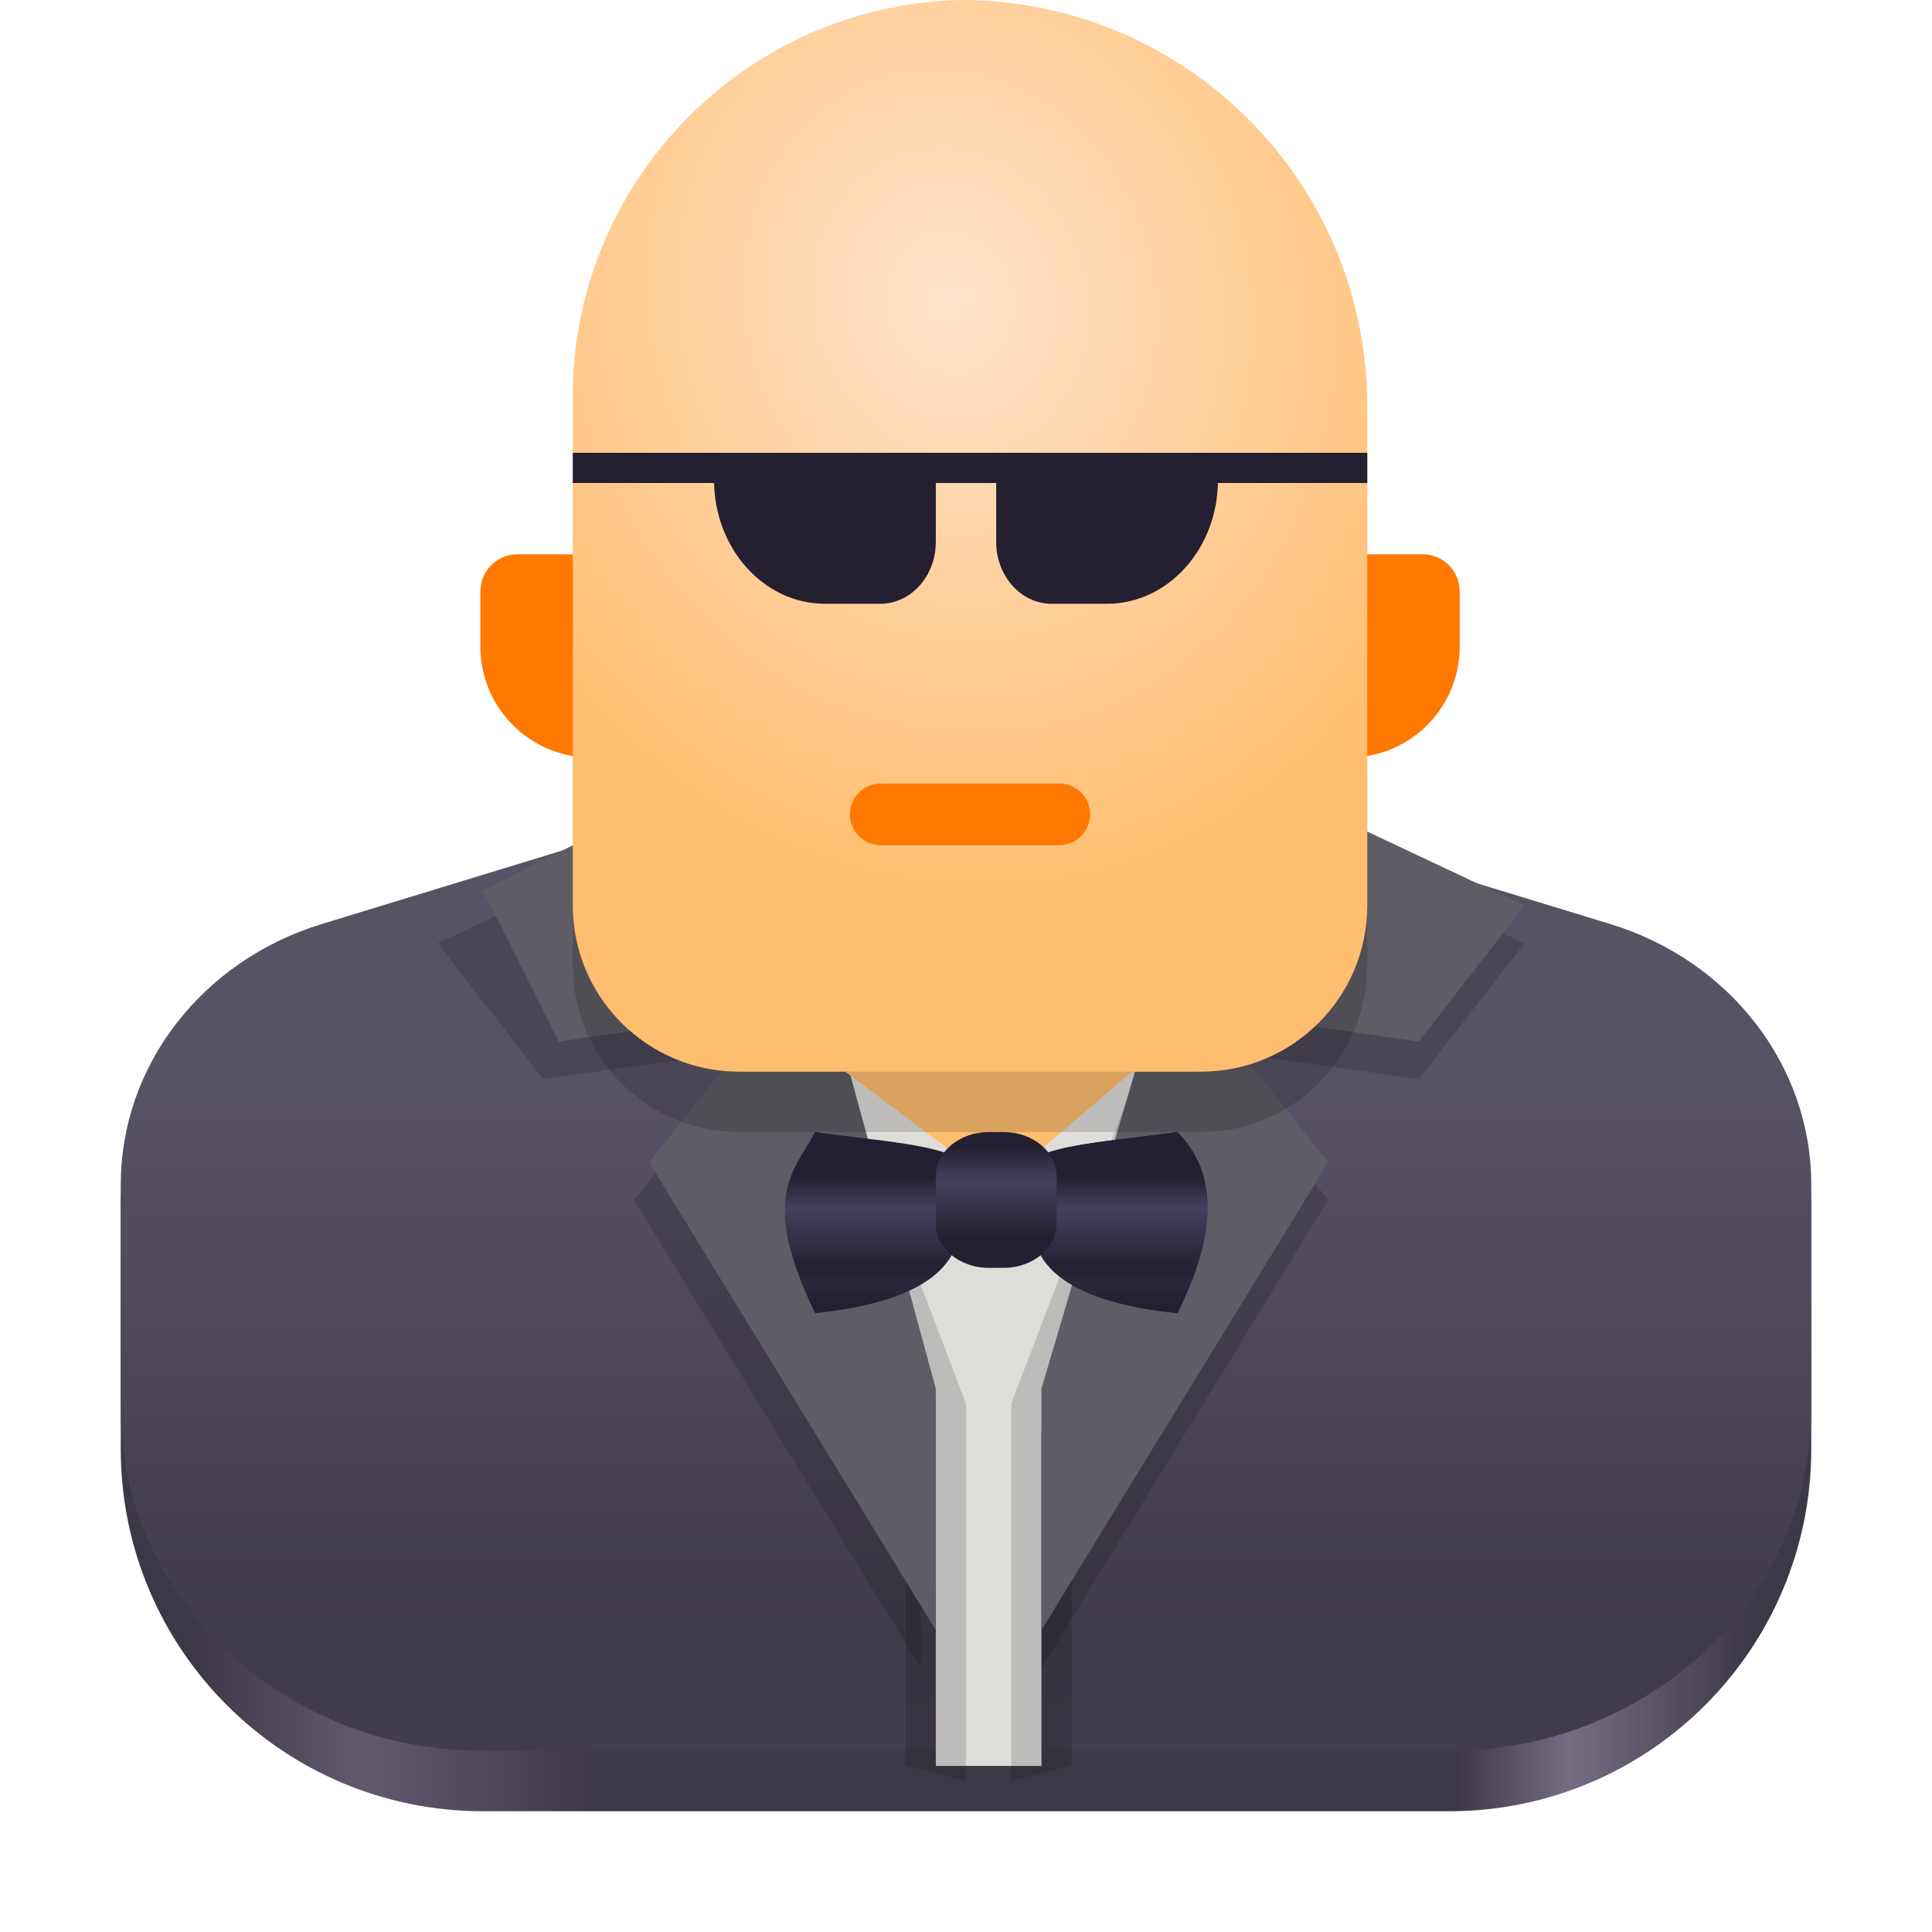 <?xml version="1.0" encoding="UTF-8"?>
<svg height="128px" viewBox="0 0 128 128" width="128px" xmlns="http://www.w3.org/2000/svg" xmlns:xlink="http://www.w3.org/1999/xlink">
    <filter id="a" height="100%" width="100%" x="0%" y="0%">
        <feColorMatrix color-interpolation-filters="sRGB" values="0 0 0 0 1 0 0 0 0 1 0 0 0 0 1 0 0 0 1 0"/>
    </filter>
    <linearGradient id="b" gradientUnits="userSpaceOnUse" x1="13" x2="116" y1="120" y2="120">
        <stop offset="0" stop-color="#3d3846"/>
        <stop offset="0.107" stop-color="#62596f"/>
        <stop offset="0.26" stop-color="#3d3846"/>
        <stop offset="0.811" stop-color="#3d3846"/>
        <stop offset="0.883" stop-color="#756d84"/>
        <stop offset="1" stop-color="#3d3846"/>
    </linearGradient>
    <linearGradient id="c" gradientTransform="matrix(1 0 0 0.941 0 -158.846)" gradientUnits="userSpaceOnUse" x1="88" x2="88" y1="245.254" y2="289.875">
        <stop offset="0" stop-color="#585265"/>
        <stop offset="0.875" stop-color="#403b49"/>
        <stop offset="1" stop-color="#423d4c"/>
    </linearGradient>
    <mask id="d">
        <g filter="url(#a)">
            <rect fill-opacity="0.149" height="153.6" width="153.6" x="-12.8" y="-12.8"/>
        </g>
    </mask>
    <clipPath id="e">
        <rect height="152" width="192"/>
    </clipPath>
    <mask id="f">
        <g filter="url(#a)">
            <rect fill-opacity="0.149" height="153.6" width="153.6" x="-12.8" y="-12.8"/>
        </g>
    </mask>
    <clipPath id="g">
        <rect height="152" width="192"/>
    </clipPath>
    <mask id="h">
        <g filter="url(#a)">
            <rect fill-opacity="0.149" height="153.6" width="153.6" x="-12.8" y="-12.8"/>
        </g>
    </mask>
    <clipPath id="i">
        <rect height="152" width="192"/>
    </clipPath>
    <mask id="j">
        <g filter="url(#a)">
            <rect fill-opacity="0.149" height="153.6" width="153.6" x="-12.8" y="-12.8"/>
        </g>
    </mask>
    <clipPath id="k">
        <rect height="152" width="192"/>
    </clipPath>
    <linearGradient id="l" gradientTransform="matrix(1.4 0 0 1.4 -26.4 -268.2)" gradientUnits="userSpaceOnUse" x1="71.714" x2="71.714" y1="247.286" y2="253.217">
        <stop offset="0" stop-color="#241f31"/>
        <stop offset="0.241" stop-color="#46405f"/>
        <stop offset="0.73" stop-color="#241f31"/>
        <stop offset="0.85" stop-color="#2b263b"/>
        <stop offset="1" stop-color="#241f31"/>
    </linearGradient>
    <linearGradient id="m" gradientTransform="matrix(1.4 0 0 1.4 -26.4 -268.2)" gradientUnits="userSpaceOnUse" x1="66" x2="66" y1="245.857" y2="250.143">
        <stop offset="0" stop-color="#241f31"/>
        <stop offset="0.375" stop-color="#46405f"/>
        <stop offset="1" stop-color="#241f31"/>
    </linearGradient>
    <mask id="n">
        <g filter="url(#a)">
            <rect fill-opacity="0.149" height="153.6" width="153.6" x="-12.8" y="-12.8"/>
        </g>
    </mask>
    <clipPath id="o">
        <rect height="152" width="192"/>
    </clipPath>
    <radialGradient id="p" cx="63.465" cy="191.611" gradientTransform="matrix(0.486 1.813 -1.595 0.427 337.737 -176.907)" gradientUnits="userSpaceOnUse" r="21.503">
        <stop offset="0" stop-color="#ffe3cc"/>
        <stop offset="1" stop-color="#ffbe6f"/>
    </radialGradient>
    <path d="m 8 80 v 16 c 0 13.254 10.746 24 24 24 h 64 c 13.254 0 24 -10.746 24 -24 v -16 c 0 -8.34 -5.391 -15.727 -13.332 -18.27 l -29.336 -9.395 c -8.672 -2.777 -17.992 -2.777 -26.664 0 l -29.336 9.395 c -7.941 2.543 -13.332 9.93 -13.332 18.27 z m 0 0" fill="url(#b)"/>
    <path d="m 8 78.469 v 14.941 c 0 12.477 10.746 22.59 24 22.59 h 64 c 13.254 0 24 -10.113 24 -22.59 v -14.941 c 0 -7.859 -5.375 -14.82 -13.316 -17.25 l -29.367 -8.973 c -8.656 -2.648 -17.977 -2.648 -26.633 0 l -29.367 8.973 c -7.941 2.43 -13.316 9.391 -13.316 17.25 z m 0 0" fill="url(#c)"/>
    <path d="m 46.5 43.5 l 15.5 49.5 v 24 h 7 v -22 l 14.238 -50.879 z m 0 0" fill="#deddda"/>
    <g mask="url(#d)">
        <g clip-path="url(#e)" transform="matrix(1 0 0 1 -8 -16)">
            <path d="m 64 88 l 8 21 v 25 l -4 -1.07 v -24.93 z m 0 0"/>
        </g>
    </g>
    <g mask="url(#f)">
        <g clip-path="url(#g)" transform="matrix(1 0 0 1 -8 -16)">
            <path d="m 83 88 l -8 21 v 25 l 4 -1.07 v -24.93 z m 0 0"/>
        </g>
    </g>
    <g mask="url(#h)">
        <g clip-path="url(#i)" transform="matrix(1 0 0 1 -8 -16)">
            <path d="m 37 78.5 l 7 9 l 14 -2 l -8 10 l 19 31 v -16 l -12.199 -41.324 z m 0 0"/>
        </g>
    </g>
    <path d="m 32 59 l 5 10 l 14 -2 l -8 10 l 19 31 v -16 l -11.523 -42.309 z m 0 0" fill="#5e5c64"/>
    <g mask="url(#j)">
        <g clip-path="url(#k)" transform="matrix(1 0 0 1 -8 -16)">
            <path d="m 109 78.5 l -7 9 l -14 -2 l 8 10 l -19 31 v -16 l 12.199 -41.324 z m 0 0"/>
        </g>
    </g>
    <path d="m 101 60 l -7 9 l -14 -2 l 8 10 l -19 31 v -16 l 12.199 -41.324 z m 0 0" fill="#5e5c64"/>
    <path d="m 34.277 36.723 h 7.344 v 13.469 h -2.449 c -4.055 0 -7.344 -3.289 -7.344 -7.348 v -3.672 c 0 -1.352 1.094 -2.449 2.449 -2.449 z m 0 0" fill="#ff7800"/>
    <path d="m 94.258 36.723 h -7.344 v 13.469 h 2.449 c 4.055 0 7.344 -3.289 7.344 -7.348 v -3.672 c 0 -1.352 -1.098 -2.449 -2.449 -2.449 z m 0 0" fill="#ff7800"/>
    <path d="m 56 71 l 8 6 h 4 l 7 -6 z m 0 0" fill="#ffbe6f"/>
    <g fill="url(#l)">
        <path d="m 78 75 c 2.668 2.668 2.668 6.668 0 12 c -6.398 -0.668 -9.602 -2.668 -9.602 -6 v -4 c 0.691 -1.133 5.766 -1.449 9.602 -2 z m 0 0"/>
        <path d="m 54 75 c -1.387 2.613 -3.711 4.289 0 12 c 6.398 -0.668 9.602 -2.668 9.602 -6 v -4 c -0.691 -1.133 -5.766 -1.449 -9.602 -2 z m 0 0"/>
        <path d="m 78 75 c 2.668 2.668 2.668 6.668 0 12 c -6.398 -0.668 -9.602 -2.668 -9.602 -6 v -4 c 0.691 -1.133 5.766 -1.449 9.602 -2 z m 0 0"/>
    </g>
    <path d="m 65.512 75 h 0.977 c 1.938 0 3.512 1.309 3.512 2.926 v 3.148 c 0 1.617 -1.574 2.926 -3.512 2.926 h -0.977 c -1.938 0 -3.512 -1.309 -3.512 -2.926 v -3.148 c 0 -1.617 1.574 -2.926 3.512 -2.926 z m 0 0" fill="url(#m)"/>
    <g mask="url(#n)">
        <g clip-path="url(#o)" transform="matrix(1 0 0 1 -8 -16)">
            <path d="m 56.965 91 h 30.605 c 6.082 0 11.016 -4.934 11.016 -11.016 v -33.055 c 0 -14.871 -12.059 -26.93 -26.93 -26.93 c -14.535 0.34 -26.047 12.395 -25.707 26.93 v 33.055 c 0 6.082 4.934 11.016 11.016 11.016 z m 0 0"/>
        </g>
    </g>
    <path d="m 48.965 71 h 30.605 c 6.082 0 11.016 -4.934 11.016 -11.016 v -33.055 c 0 -14.871 -12.059 -26.93 -26.93 -26.93 c -14.535 0.34 -26.047 12.395 -25.707 26.93 v 33.055 c 0 6.082 4.934 11.016 11.016 11.016 z m 0 0" fill="url(#p)"/>
    <path d="m 58.355 51.91 h 11.824 c 1.129 0 2.043 0.914 2.043 2.047 c 0 1.129 -0.914 2.043 -2.043 2.043 h -11.824 c -1.129 0 -2.047 -0.914 -2.047 -2.043 c 0 -1.133 0.918 -2.047 2.047 -2.047 z m 0 0" fill="#ff7800"/>
    <path d="m 37.949 30 h 52.637 v 2 h -52.637 z m 0 0" fill="#241f31"/>
    <path d="m 62 30.43 v 5.469 c 0 2.266 -1.645 4.102 -3.672 4.102 h -3.672 c -4.059 0 -7.348 -3.672 -7.348 -8.203 v -1.367 z m 0 0" fill="#241f31"/>
    <path d="m 66 30.43 v 5.469 c 0 2.266 1.645 4.102 3.672 4.102 h 3.672 c 4.059 0 7.348 -3.672 7.348 -8.203 v -1.367 z m 0 0" fill="#241f31"/>
</svg>
